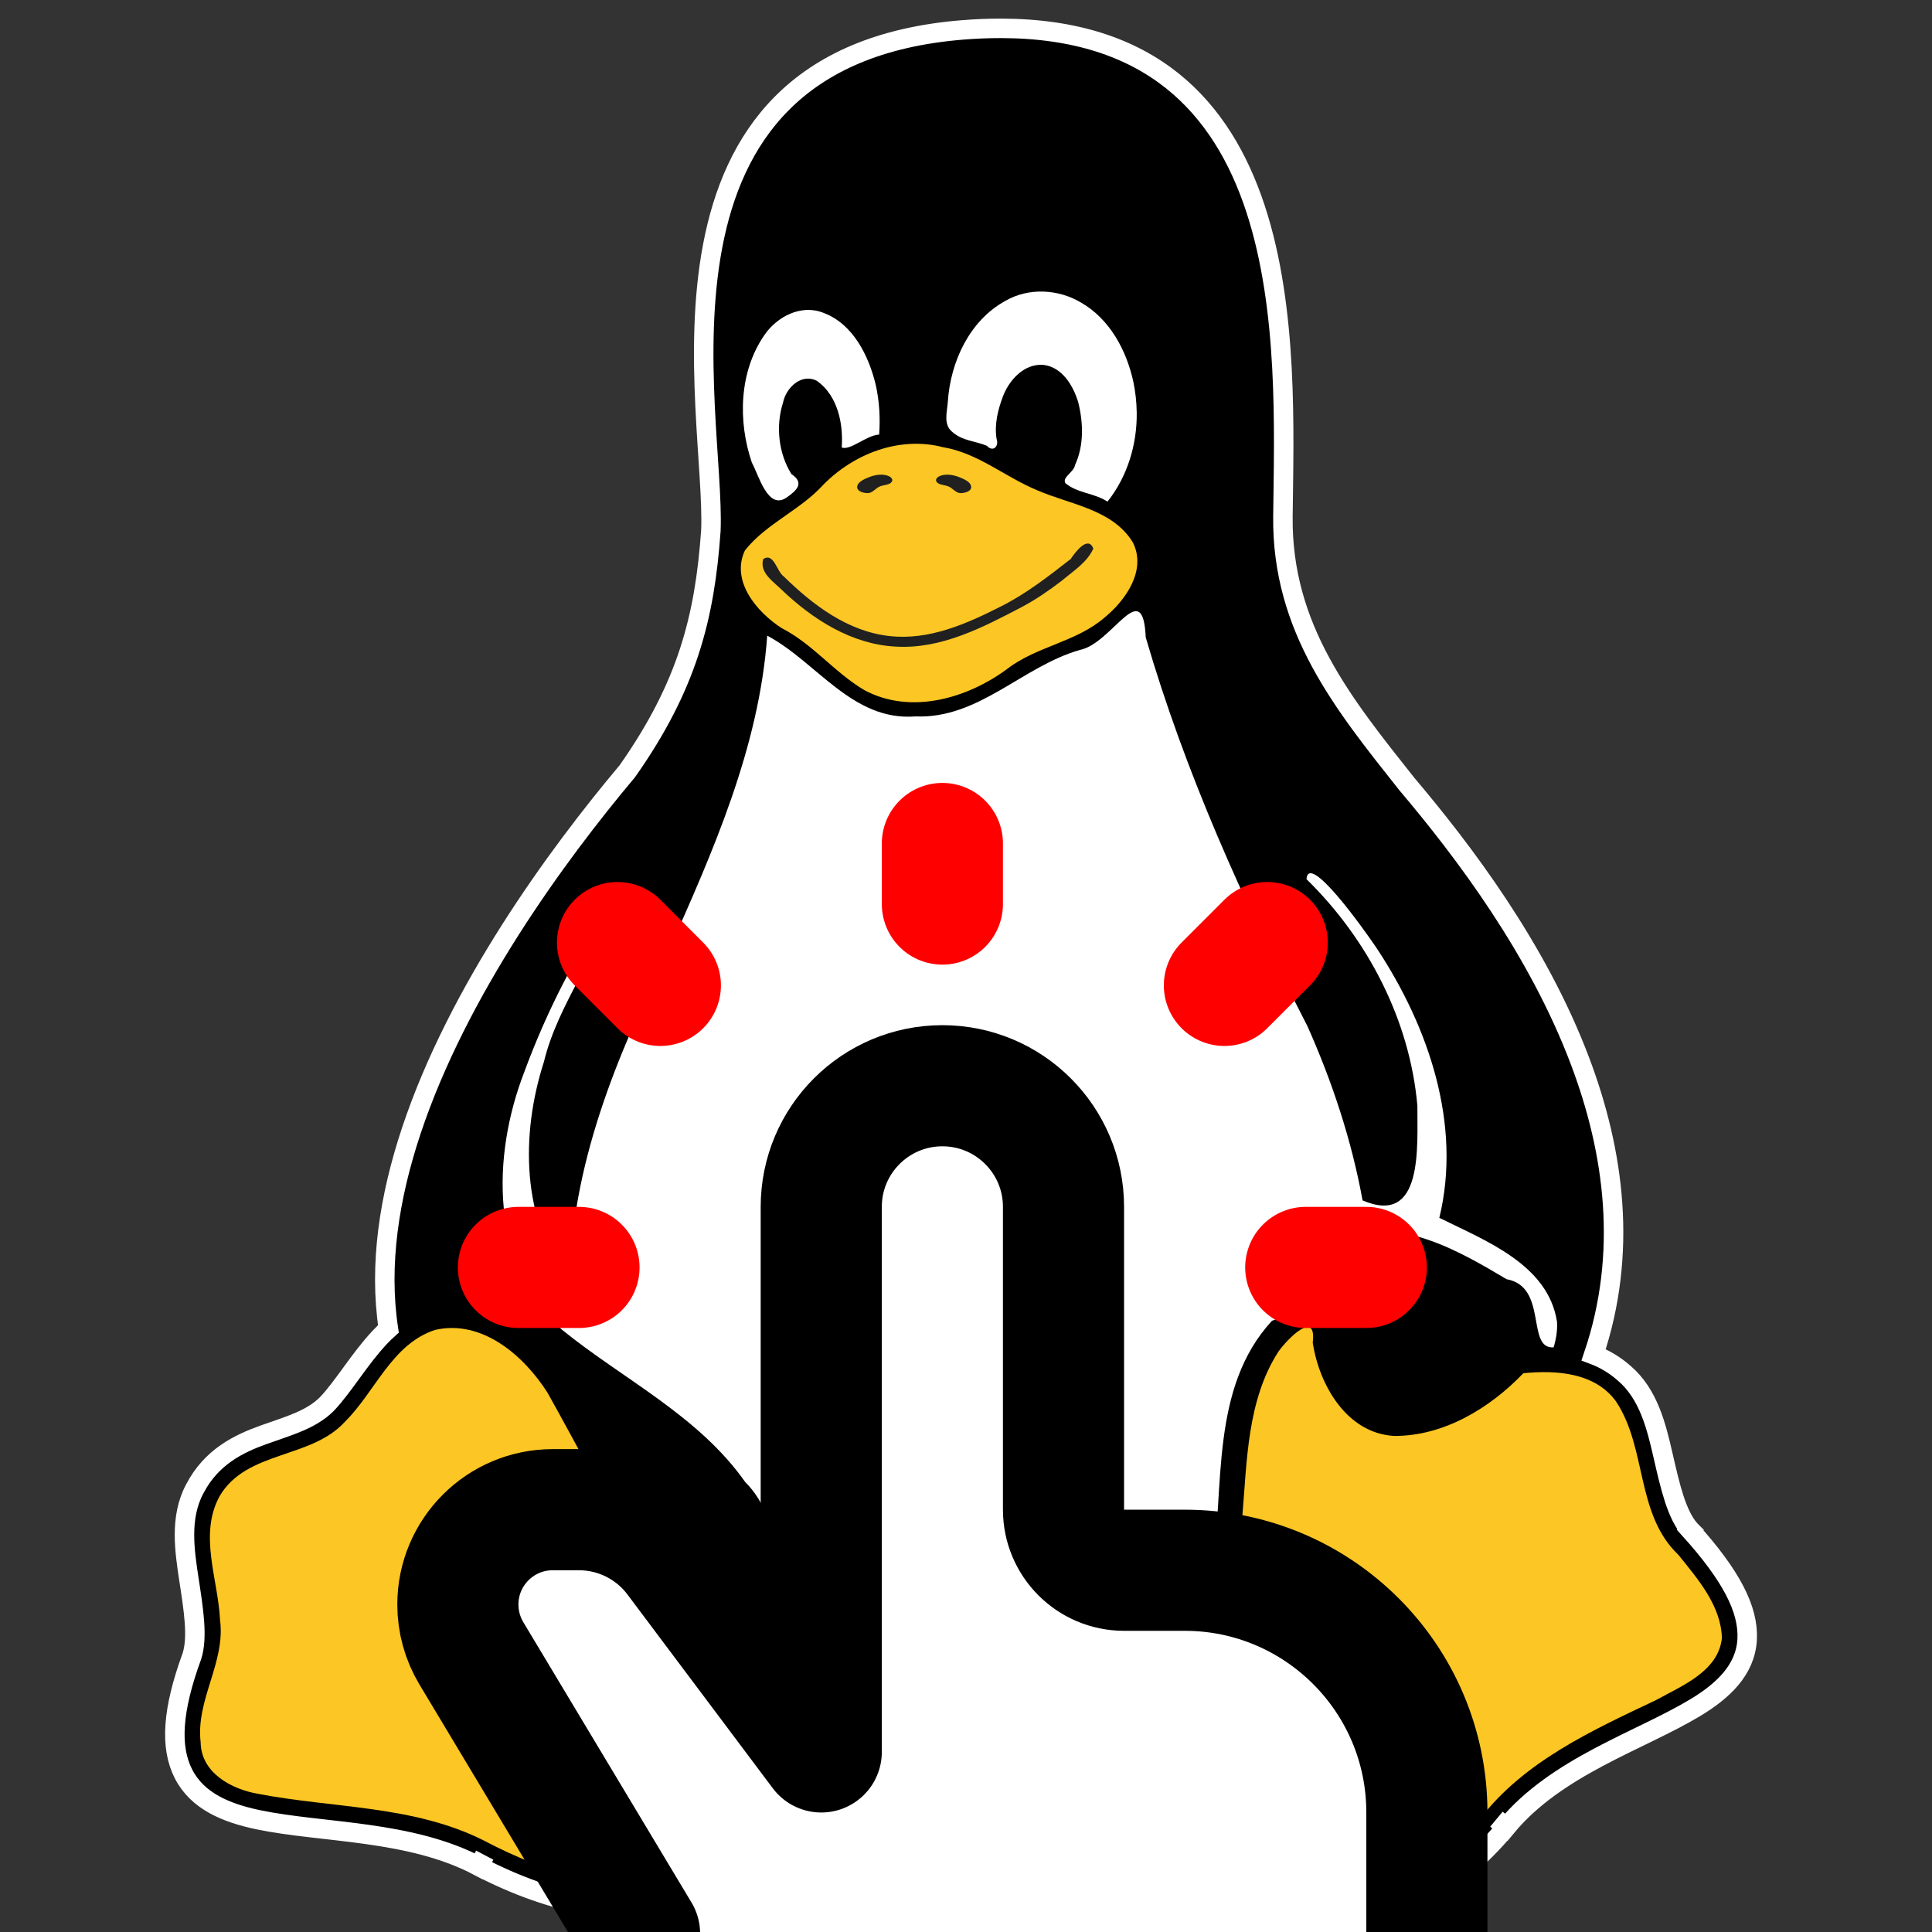 <?xml version="1.0" encoding="UTF-8" standalone="no"?>
<svg
   version="1.1"
   id="Calque_1"
   x="0px"
   y="0px"
   width="496"
   height="496"
   viewBox="0 0 496 496"
   enable-background="new 0 0 712 860"
   xml:space="preserve"
   sodipodi:docname="co.uk.cappsy.CosmicLogoMenuSettings.svg"
   inkscape:version="1.4 (e7c3feb100, 2024-10-09)"
   xmlns:inkscape="http://www.inkscape.org/namespaces/inkscape"
   xmlns:sodipodi="http://sodipodi.sourceforge.net/DTD/sodipodi-0.dtd"
   xmlns="http://www.w3.org/2000/svg"
   xmlns:svg="http://www.w3.org/2000/svg"
   xmlns:rdf="http://www.w3.org/1999/02/22-rdf-syntax-ns#"
   xmlns:cc="http://creativecommons.org/ns#"
   xmlns:dc="http://purl.org/dc/elements/1.1/"><rect x="0" y="0" width="496" height="496" fill="#333333" stroke="none"/><sodipodi:namedview
     id="namedview1"
     pagecolor="#ffffff"
     bordercolor="#000000"
     borderopacity="0.25"
     inkscape:showpageshadow="2"
     inkscape:pageopacity="0.0"
     inkscape:pagecheckerboard="0"
     inkscape:deskcolor="#d1d1d1"
     inkscape:zoom="0.85646106"
     inkscape:cx="204.91299"
     inkscape:cy="339.77026"
     inkscape:window-width="1904"
     inkscape:window-height="995"
     inkscape:window-x="20"
     inkscape:window-y="20"
     inkscape:window-maximized="0"
     inkscape:current-layer="Calque_1" /><defs
     id="defs21" /><path
     d="m 433.895,392.768 c -0.006,-0.006 -0.012,-0.012 -0.012,-0.017 -3.457,-3.902 -5.104,-11.136 -6.875,-18.843 -1.766,-7.701 -3.742,-16.007 -10.065,-21.39 -0.012,-0.012 -0.029,-0.023 -0.04,-0.035 -1.253,-1.094 -2.541,-2.016 -3.834,-2.785 -1.298,-0.769 -2.615,-1.396 -3.93,-1.891 8.789,-26.066 5.343,-52.024 -3.532,-75.476 -10.886,-28.789 -29.894,-53.869 -44.414,-71.027 -16.252,-20.501 -32.145,-39.96 -31.831,-68.703 0.484,-43.867 4.824,-125.216 -72.372,-125.324 -3.139,-0.006 -6.414,0.125 -9.826,0.399 C 160.9,14.619 183.782,105.76 182.5,136.275 c -1.578,22.318 -6.101,39.908 -21.452,61.725 -18.029,21.441 -43.423,56.148 -55.448,92.28 -5.674,17.049 -8.374,34.428 -5.884,50.879 -0.78,0.701 -1.521,1.436 -2.233,2.188 -5.292,5.656 -9.205,12.503 -13.563,17.111 -4.073,4.068 -9.872,5.611 -16.252,7.895 -6.38,2.29 -13.381,5.662 -17.63,13.819 0,0 0,0.006 -0.006,0.006 -0.006,0.011 -0.011,0.029 -0.023,0.039 -1.999,3.731 -2.649,7.758 -2.649,11.843 0,3.777 0.558,7.605 1.122,11.29 1.173,7.667 2.364,14.918 0.786,19.829 -5.047,13.802 -5.696,23.343 -2.142,30.271 3.566,6.938 10.886,9.997 19.162,11.729 16.553,3.452 38.968,2.598 56.633,11.962 l 1.521,-2.865 -1.504,2.871 c 18.912,9.889 38.085,13.398 53.38,9.906 11.096,-2.529 20.097,-9.136 24.722,-19.299 11.962,-0.057 25.092,-5.127 46.123,-6.282 14.269,-1.151 32.093,5.069 52.594,3.93 0.535,2.222 1.311,4.363 2.37,6.397 0.012,0.017 0.023,0.039 0.035,0.057 7.946,15.893 22.711,23.161 38.45,21.919 15.755,-1.242 32.508,-10.532 46.055,-26.647 l -2.484,-2.085 2.501,2.062 c 12.908,-15.653 34.332,-22.142 48.544,-30.709 7.103,-4.284 12.862,-9.649 13.312,-17.442 0.443,-7.787 -4.131,-16.514 -14.646,-28.185 z"
     id="path3"
     style="fill:#000000;fill-opacity:1;stroke-width:5;stroke:#ffffff;stroke-opacity:1;stroke-dasharray:none"
     fill="#000000" /><path
     fill="#D6A312"
     d="m 442.058,420.583 c -0.96,8.56 -10.3,12.199 -16.867,15.858 -16.465,7.823 -33.888,15.716 -45.286,30.579 -12.301,13.751 -30.49,25.029 -49.582,21.812 -15.047,-2.65 -26.742,-17.969 -24.825,-33.236 1.608,-22.588 13.771,-43.198 13.424,-66.069 1.229,-14.368 1.21,-29.949 9.263,-42.5 2.386,-3.38 9.898,-10.968 8.833,-2.355 1.638,10.89 8.738,23.309 20.931,23.973 12.715,0.053 24.573,-7.144 33.149,-16.105 8.386,-0.815 18.353,-0.212 23.762,7.223 8.007,11.998 5.049,28.954 16.004,39.377 4.984,6.195 11.008,13.075 11.194,21.443 z"
     id="path5"
     style="fill:#fcc624;fill-opacity:1;stroke-width:0.57" /><path
     d="m 197.829,456.117 c -0.277,11.125 -7.399,21.879 -18.225,25.232 -18.651,6.202 -38.794,-0.065 -55.52,-8.898 -17.987,-9.003 -38.551,-8.21 -57.85,-11.928 -6.792,-1.174 -14.594,-5.367 -14.719,-13.186 -1.311,-10.955 6.442,-20.546 4.972,-31.473 -0.496,-10.451 -5.538,-21.916 -0.079,-31.802 6.958,-11.753 23.448,-9.435 32.194,-19.109 7.741,-7.666 12.002,-19.899 23.087,-23.521 12.081,-2.777 22.83,6.607 28.884,16.133 7.614,13.608 14.767,27.495 22.721,40.895 11.043,16.562 26.953,30.318 33.575,49.533 0.77,2.625 1.23,5.386 0.96,8.125 z"
     id="path7"
     style="fill:#fcc624;fill-opacity:1;stroke-width:0.57"
     fill="#D6A312" /><path
     d="m 290.838,139.254 c -5.205,-8.514 -16.063,-9.7 -24.518,-13.373 -8.226,-3.367 -15.203,-9.575 -24.206,-11.07 -11.132,-2.901 -22.887,1.634 -30.761,9.649 -5.914,6.521 -14.625,9.938 -20.1,16.833 -3.743,7.869 3.101,15.893 9.395,19.947 8.003,4.085 13.556,11.375 21.206,15.907 11.872,6.411 26.375,2.202 36.652,-5.362 7.603,-5.899 17.768,-6.899 25.077,-13.254 5.406,-4.42 10.843,-12.14 7.255,-19.278 z"
     id="path9"
     style="fill:#fcc624;fill-opacity:1;stroke-width:0.57"
     fill="#D6A312" /><path
     d="m 262.425,155.785 c -10.036,5.261 -20.752,10.908 -32.438,10.217 -11.283,-0.556 -21.279,-6.939 -29.246,-14.532 -2.137,-2.136 -5.833,-4.399 -4.8,-7.946 2.754,-1.775 3.459,3.218 5.274,4.465 7.461,7.325 16.461,14.153 27.19,15.308 10.093,1.143 19.771,-3.143 28.557,-7.611 6.489,-3.233 12.22,-7.745 17.914,-12.172 1.087,-1.661 4.494,-6.206 5.814,-2.659 -1.636,3.587 -5.206,5.781 -8.126,8.257 -3.219,2.453 -6.557,4.777 -10.14,6.672 z"
     id="path11"
     style="fill:#202020;fill-opacity:1;stroke-width:0.57" /><path
     d="m 398.851,345.905 c -7.117,0.498 -1.373,-15.59 -12.063,-17.495 -12.294,-7.322 -27.589,-16.193 -42.166,-10.614 -8.444,6.463 -6.903,17.562 -18.073,21.288 -15.85,17.198 -12.208,42.56 -15.31,63.97 -2.655,11.075 -3.449,24.526 -16.176,28.406 -29.072,17.385 -68.222,20.756 -97.104,1.113 -3.844,-5.432 -16.153,-17.413 -12.787,-19.906 18.27,-0.216 15.827,-22.716 6.162,-32.16 -12.018,-17.081 -31.2,-26.281 -46.984,-39.07 -18.665,-16.601 -18.121,-44.634 -9.738,-66.259 5.773,-15.687 13.626,-31.004 23.084,-44.575 -3.857,14.437 -14.456,27.059 -18.064,42.023 -5.989,18.616 -5.832,40.731 6.616,56.769 0.369,-30.014 11.96,-58.186 25.116,-84.642 11.612,-25.998 23.54,-52.804 25.604,-81.565 12.829,6.85 21.811,21.983 38.063,20.735 16.262,0.679 27.459,-12.87 42.236,-17.073 8.303,-1.657 16.147,-19.324 16.876,-3.213 10.12,34.705 25.031,67.754 41.525,99.831 6.369,14.306 11.339,29.284 14.139,44.708 15.717,6.733 14.002,-13.934 14.077,-24.262 -1.923,-22.014 -12.766,-42.85 -28.47,-58.209 0.483,-7.06 14.484,12.458 18.116,17.87 13.208,20.026 21.814,45.077 15.986,69.078 11.806,5.848 27.975,11.982 30.215,26.711 0.13,2.213 -0.228,4.433 -0.879,6.544 z"
     id="path13"
     fill="#ffffff"
     style="stroke-width:0.57;opacity:1" /><path
     d="m 291.829,105.84 c 0.132,8.19 -2.381,16.511 -7.513,22.95 -3.294,-2.223 -7.709,-2.138 -10.779,-4.732 -0.981,-1.509 2.208,-2.85 2.454,-4.68 2.325,-5.014 2.13,-10.875 0.815,-16.133 -1.288,-4.228 -4.092,-8.977 -8.899,-9.564 -4.903,-0.414 -8.765,3.783 -10.404,8.031 -1.313,3.465 -2.241,7.225 -1.661,10.939 0.7,1.927 -0.898,3.528 -2.491,1.794 -2.791,-1.184 -6.217,-1.275 -8.645,-3.382 -2.669,-1.905 -1.551,-5.25 -1.371,-7.922 0.654,-10.201 5.54,-20.839 14.787,-25.907 5.927,-3.439 13.557,-3.038 19.379,0.427 7.381,4.21 11.72,12.284 13.464,20.377 0.539,2.565 0.823,5.183 0.862,7.803 z"
     id="path15"
     style="fill:#ffffff;stroke-width:0.57" /><path
     d="m 225.706,111.564 c -3.277,0.175 -7.366,4.166 -9.609,3.319 0.437,-6.159 -1.043,-13.294 -6.333,-17.085 -4.009,-2.098 -7.97,1.74 -8.737,5.559 -1.915,6.008 -1.172,13.008 2.148,18.344 3.527,2.347 1.236,4.291 -1.232,6.029 -4.814,3.326 -7.116,-5.68 -8.912,-8.947 -3.622,-10.617 -3.307,-23.338 3.227,-32.787 3.239,-4.729 9.425,-7.938 15.075,-5.707 7.649,2.81 11.701,11.037 13.491,18.502 0.938,4.181 1.192,8.503 0.881,12.772 z"
     id="path17"
     style="fill:#ffffff;stroke-width:0.57" /><path
     id="path28396-7"
     d="m 240.321,123.418 c 0.368,1.183 2.275,0.987 3.376,1.554 0.966,0.498 1.744,1.589 2.83,1.62 1.037,0.03 2.651,-0.359 2.786,-1.388 0.178,-1.359 -1.806,-2.223 -3.083,-2.72 -1.643,-0.641 -3.748,-0.966 -5.29,-0.109 -0.353,0.196 -0.739,0.657 -0.619,1.043 z"
     style="opacity:1;fill:#202020;fill-opacity:1;stroke:none;stroke-width:0.57" /><path
     style="opacity:1;fill:#202020;fill-opacity:1;stroke:none;stroke-width:0.57"
     d="m 229.063,123.418 c -0.368,1.183 -2.275,0.987 -3.376,1.554 -0.966,0.498 -1.744,1.589 -2.83,1.62 -1.037,0.03 -2.651,-0.359 -2.786,-1.388 -0.178,-1.359 1.806,-2.223 3.083,-2.72 1.643,-0.641 3.748,-0.966 5.29,-0.109 0.353,0.196 0.739,0.657 0.619,1.043 z"
     id="path5461" /><path
     d="m 366.322,496.418 v -31.097 c 0,-34.348 -27.845,-62.193 -62.193,-62.193 H 288.58 c -8.587,0 -15.548,-6.961 -15.548,-15.548 v -77.742 c 0,-17.174 -13.922,-31.097 -31.097,-31.097 v 0 c -17.175,0 -31.097,13.922 -31.097,31.097 V 449.773 L 173.522,400.019 c -5.873,-7.83 -15.089,-12.439 -24.877,-12.439 h -6.745 c -13.449,0 -24.352,10.902 -24.352,24.352 v 0 c 0,4.414 1.2,8.744 3.47,12.529 l 43.175,71.958"
     stroke="#000000"
     stroke-linecap="round"
     stroke-linejoin="round"
     stroke-width="31.097"
     id="path1"
     style="fill:#ffffff;fill-opacity:1" /><path
     d="M 241.935,232.097 V 216.548"
     stroke="#000000"
     stroke-linecap="round"
     stroke-linejoin="round"
     stroke-width="31.097"
     id="path2"
     style="fill:#ffffff;fill-opacity:1;stroke:#ff0000;stroke-opacity:1" /><path
     d="M 335.225,325.387 H 350.773"
     stroke="#000000"
     stroke-linecap="round"
     stroke-linejoin="round"
     stroke-width="31.097"
     id="path3-6"
     style="fill:#ffffff;fill-opacity:1;stroke:#ff0000;stroke-opacity:1" /><path
     d="m 133.097,325.387 h 15.548"
     stroke="#000000"
     stroke-linecap="round"
     stroke-linejoin="round"
     stroke-width="31.097"
     id="path4"
     style="fill:#ffffff;fill-opacity:1;stroke:#ff0000;stroke-opacity:1" /><path
     d="M 169.532,252.979 158.537,241.985"
     stroke="#000000"
     stroke-linecap="round"
     stroke-linejoin="round"
     stroke-width="31.097"
     id="path5-7"
     style="fill:#ffffff;fill-opacity:1;stroke:#ff0000;stroke-opacity:1" /><path
     d="m 314.339,252.979 10.994,-10.994"
     stroke="#000000"
     stroke-linecap="round"
     stroke-linejoin="round"
     stroke-width="31.097"
     id="path6"
     style="fill:#ffffff;fill-opacity:1;stroke:#ff0000;stroke-opacity:1" /></svg>
